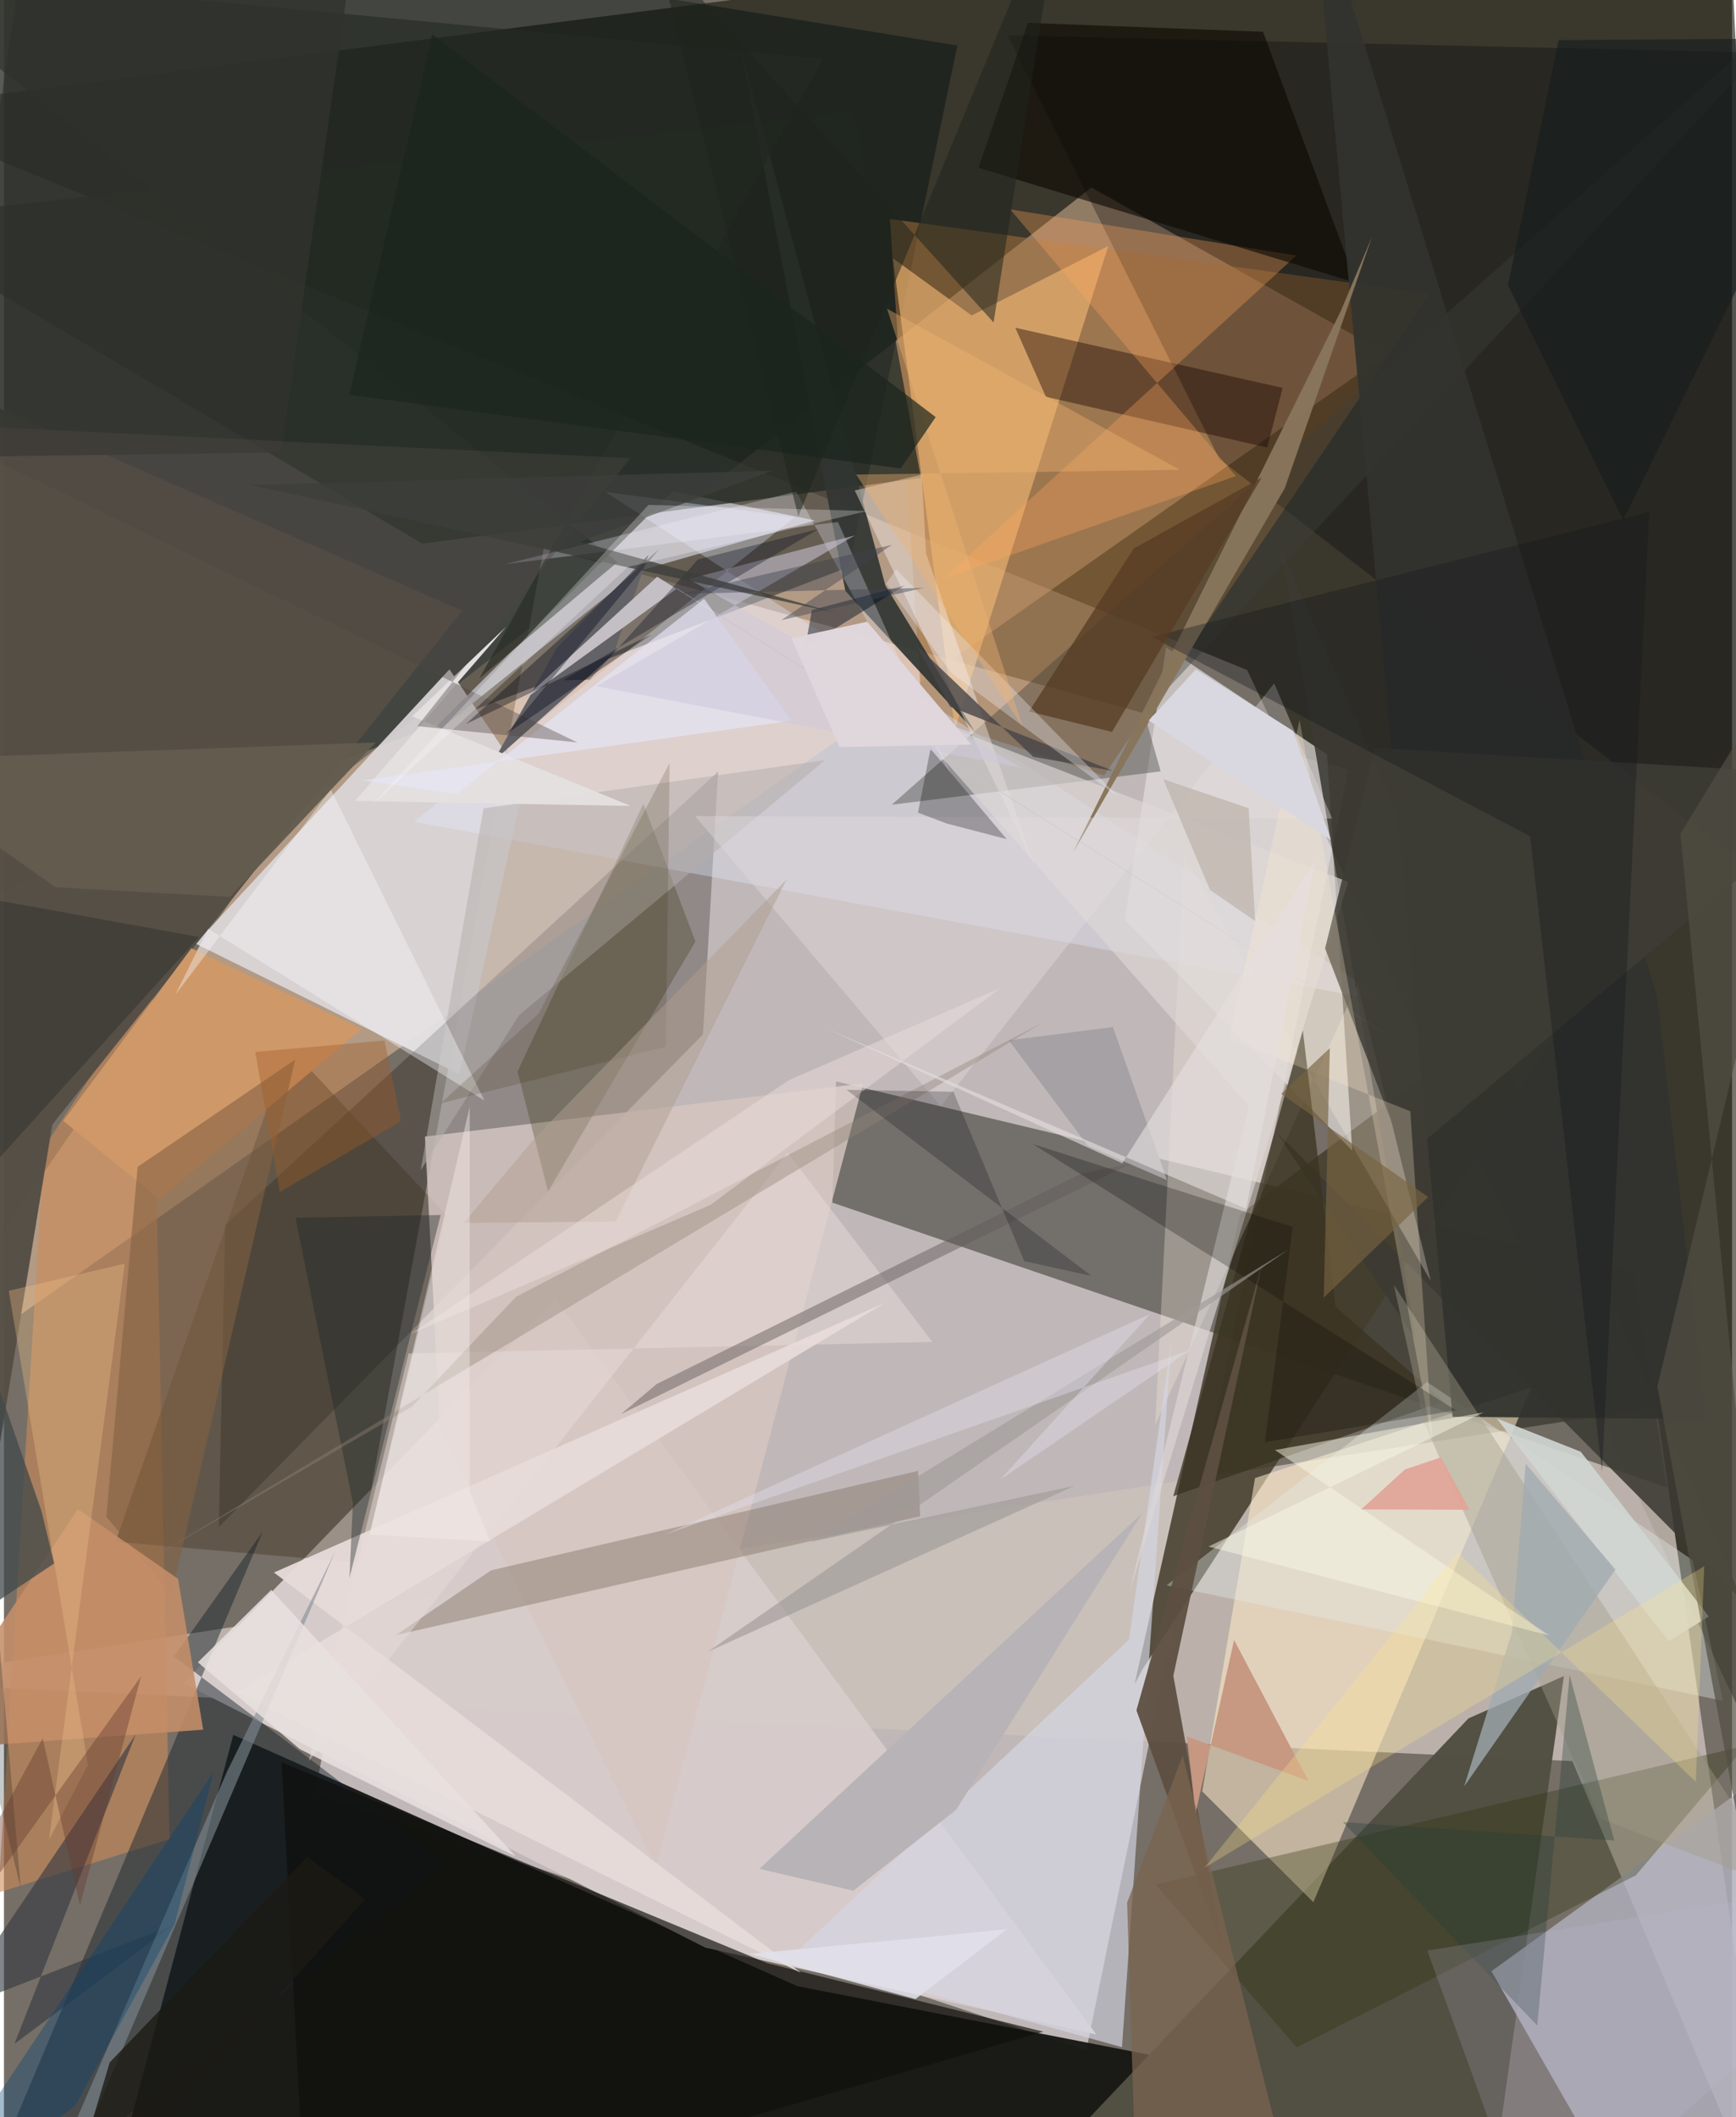 <svg xmlns="http://www.w3.org/2000/svg" width="228" height="278" viewBox="0 0 836 1024"><path fill="#766f67" d="M0 0h836v1024H0z"/><path fill="#f8eff5" fill-opacity=".573" d="M650.362 372.306L523.57 991.717l-373.06-123.96 110.693-603.04z"/><path fill="#0e0d00" fill-opacity=".569" d="M880.347 913.434l-278.916-589.34L-62 53.222 833.796-62z"/><path fill="#161613" fill-opacity=".957" d="M110.96 839.082l272.795 121.546 455.487 88.724-786.632 9.097z"/><path fill="#ccc2ba" fill-opacity=".8" d="M758.743 851.79L-62 813.577 799.543 680.65 857.778 1086z"/><path fill="#fdcfad" fill-opacity=".443" d="M137.763 395.084l388.31-304.39 142.957 80.462L-62 685.094z"/><path fill="#01100f" fill-opacity=".435" d="M461.2 22.043L13.333-50.702-62 453.816l470.87-179.643z"/><path fill="#080a01" fill-opacity=".416" d="M402.53 523.015l385.476 92.174 16.577 104.226-403.822-137.747z"/><path fill="#dcd7d9" fill-opacity=".91" d="M251.923 377.681l-36.411-53.938L92.633 456.37 220.39 519.6z"/><path fill="#0a0500" fill-opacity=".263" d="M345.475 373.22l-7.303 127.07-234.237 238.314 3.11-146.164z"/><path fill="#443d2d" fill-opacity=".859" d="M546.97 814.522l3.801-7.115 235.088-361.05-187.88 141.012z"/><path fill="#535044" fill-opacity=".996" d="M466.449 1086l242.02-254.862 46.177-20.484L715.93 1086z"/><path fill="#d5cbca" fill-opacity=".992" d="M86.772 814.113l179.925-185.837 261.721 355.71-189.084-41.971z"/><path fill="#e2dedc" fill-opacity=".698" d="M542.248 444.975L562.18 313.05l77.874 51.814 12.184 191.629z"/><path fill="#ffecca" fill-opacity=".557" d="M579.688 866.445l25.554-151.559 133.769-44.012L633.46 920.026z"/><path fill="#a9723b" fill-opacity=".518" d="M444.286 346.46L428.63 105.891l261.264 36.236-157.725 232.97z"/><path fill="#afaebc" fill-opacity=".831" d="M795.551 1086L898 965.223 865.084 848.1 719.6 953.39z"/><path fill="#000209" fill-opacity=".294" d="M587.924 221.933L898 460.957 838.08 25.22l-352.638-8.087z"/><path fill="#b7b5bc" fill-opacity=".91" d="M392.395 251.72l-68.922-14.112-129.068 128.401 112.188-89.7z"/><path fill="#cd8a57" fill-opacity=".592" d="M80.072 889.532l-82.766 25.8 22.102-360.42 52.381-79.429z"/><path fill="#564f46" fill-opacity=".98" d="M23.393 543.928L221.625 295.37-29.847 185.336l26.367 522.11z"/><path fill="#f0b673" fill-opacity=".635" d="M534.263 118.978l-66.118 33.6-38.136-27.695 30.043 227.655z"/><path fill="#202821" fill-opacity=".729" d="M410.913 54.232L-62 106.345l264.378 156.621 241.216-31.811z"/><path fill="#3e331f" fill-opacity=".384" d="M137.795 506.204l-83.819 239.49 119.572 10.379 40.495-168.338z"/><path fill="#e2e9ff" fill-opacity=".353" d="M291.022 237.94l378.876 246.697-471.643-87.168L382.52 250.155z"/><path fill="#19252c" fill-opacity=".478" d="M214.808 901.25L-20.01 1086l145.247-345.29-42.96 60.426z"/><path fill="#3b3a33" fill-opacity=".882" d="M615.258 547.14l68.011 101.218-65.733-383.497L841.23 774.543z"/><path fill="#d5c6c1" fill-opacity=".824" d="M415.631 524.01l-211.955 25.72 7.274 141.977 104.418 211.426z"/><path fill="#323633" fill-opacity=".929" d="M469.587 353.736l-62.544-67.911-50.87-263.579 70.23 260.922z"/><path fill="#fbf0df" fill-opacity=".298" d="M654.873 476.091l-97.915 212.933 13.934-274.694 119.324 205.14z"/><path fill="#29300b" fill-opacity=".322" d="M557.159 911.472l285.634-67.245-53.308 62.779-164.08 83.217z"/><path fill="#393321" fill-opacity=".757" d="M565.673 723.685l130.893-45.917-52.382-45.805-15.833-133.644z"/><path fill="#3d3f3a" fill-opacity=".396" d="M559.6 373.083l-7.938-27.93 344.12-368.747-466.268 412.798z"/><path fill="#d5d6e4" fill-opacity=".663" d="M544.271 793.029l20.481-144.596-23.884 341.69-159.507-44.046z"/><path fill="#837366" fill-opacity=".439" d="M442.22 711.405L235.585 759.54l-45.868 31.256 253.517-57.433z"/><path fill="#e5ebe8" fill-opacity=".361" d="M816.88 754.493l-128.434-86.049-125.961 98.329 269.079 55.84z"/><path fill="#5d4f41" fill-opacity=".941" d="M608.964 609.955l-61.102 217.272 42.078 116.765-24.23-133.474z"/><path fill="#636267" d="M267.388 313.392l-30.383 54.55 57.74-51.397 17.12-48.23z"/><path fill="#180400" fill-opacity=".408" d="M611.109 216.465l7.512-28.854-129.364-29.1 14.803 33.41z"/><path fill="#393515" fill-opacity=".302" d="M334.512 455.402l-25.168-66.704L248.46 518.25l14.756 57.978z"/><path fill="#ffa45a" fill-opacity=".322" d="M595.946 230.282l-141.47 49.6L625.22 123.598l-138.454-22.344z"/><path fill="#0e0e0b" fill-opacity=".663" d="M502.783 982.648l-133.637-33.165-234.833-97.185L146.46 1086z"/><path fill="#0d0902" fill-opacity=".612" d="M471.45 81.145l23.908-70.083 113.75 4.31L654.046 136.8z"/><path fill="#32332e" fill-opacity=".941" d="M632.434-62l68.37 747.26 122.485 1.1-23.53-204.411z"/><path fill="#e6dbd9" fill-opacity=".949" d="M112.461 818.568L426.23 630.11 130.616 760.57l254.996 193.655z"/><path fill="#f6eee8" fill-opacity=".439" d="M446.063 267.638l-2.059-38.119-32.423 7.703 86.666 180.957z"/><path fill="#cf9868" fill-opacity=".992" d="M75.384 580.095l97.633-82.488-82.364-38.947-61.965 83.465z"/><path fill="#ded7d5" fill-opacity=".655" d="M650.32 426.543L544.382 770.18l57.929-235.181-170.056-193.06z"/><path fill="#836141" fill-opacity=".584" d="M140.858 512.514l-76.188 51.85-15.146 169.24 31.511 37.697z"/><path fill="#3e3c36" fill-opacity=".847" d="M639.126 458.715l24.015-97.005L898 375.62 677.83 559.746z"/><path fill="#c79882" fill-opacity=".996" d="M572.252 839.865l4.205 37.296 18.646-83.955 35.961 68.15z"/><path fill="#242c24" fill-opacity=".643" d="M230.024 328.087L396.02 28.547-62-14.722l358.808 286.6z"/><path fill="#343841" fill-opacity=".612" d="M5.057 988.56l58.665-149.689-90.7 134.472L81.977 931.06z"/><path fill="#b7b3b6" d="M365.476 903.89l45.432 10.598 49.705-39.156 90.097-143.48z"/><path fill="#88755c" fill-opacity=".973" d="M517.108 412.51L646.64 150.62l15.25-36.277L619.596 236.2z"/><path fill="#c58e69" fill-opacity=".878" d="M84.23 763.643l12.146 72.937-138.312 10.038 77.73-116.721z"/><path fill="#a19b89" fill-opacity=".42" d="M672.37 621.49l192.04 293.59-92.423-35.626-85.04-191.413z"/><path fill="#b3aeab" fill-opacity=".518" d="M397.25 367.634L249.256 490.948l-47.65 75.05 30.373-175.007z"/><path fill="#a5a1a4" d="M562.65 570.788l-38.318-16.64-38.219-50.992 50.395-6.4z"/><path fill="#f0c089" fill-opacity=".333" d="M40.66 853.581L2.334 624.304l56.113-13.12L21.82 889.671z"/><path fill="#d0d7d4" fill-opacity=".902" d="M805.355 793.856l19.379-12.01-61.92-79.69-40.628-16.1z"/><path fill="#464548" fill-opacity=".8" d="M497.9 366.018l38.663 6.82-78.824-31.044-16.439-29.837z"/><path fill="#fafaff" fill-opacity=".38" d="M98.786 449.167l133.65 83.128-74.297-150.407-75.332 99.385z"/><path fill="#818c96" fill-opacity=".584" d="M160.466 749.946l-52.54 106.902L8.734 1086h8.047z"/><path fill="#f2edff" fill-opacity=".282" d="M403.458 252.472L242.433 272.87l140.811-35.121 75.357 137.74z"/><path fill="#e5dce0" fill-opacity=".376" d="M642.54 395.91l-28.048-65.404-161.283 204.577-118.883-140.397z"/><path fill="#fec" fill-opacity=".259" d="M680.36 537.51l-87.746-35.204 34.175-154.063 64.402 350.18z"/><path fill="#1b2529" fill-opacity=".38" d="M141.045 588.996l70.214-1.342-44.107 175.544 1.648-36.289z"/><path fill="#40484a" fill-opacity=".749" d="M-27.329 599.384l45.535 131.624 6.077 25.187L-62 813.803z"/><path fill="#e9dcda" fill-opacity=".482" d="M195.735 654.605l-48.25 197.137L379.114 557.56l70.033 91.487z"/><path fill="#625c5a" fill-opacity=".478" d="M315.744 669.421l-17.236 14.54 246.594-121.157-24.13 4.914z"/><path fill="#15191e" fill-opacity=".357" d="M795.921 247.573l-240.768 60.453 183.182 96.452 34.77 307.402z"/><path fill="#040600" fill-opacity=".251" d="M702.445 682.127l-92.396 15.392 13.412-104.086-125.75-40.09z"/><path fill="#563b24" fill-opacity=".745" d="M608.471 230.967L536.03 353.995l-40.137-9.877 50.682-78.855z"/><path fill="#0a0a04" fill-opacity=".282" d="M442.183 393.037l13.886 5.268 29.024 7.56-36.861-43.694z"/><path fill="#c4bfc4" d="M325.647 284.58l-76.672 55.696 67.04-61.316 359.519 225.427z"/><path fill="#524f44" fill-opacity=".702" d="M799.87 670.485L898 260.842 811.043 403.25 876.81 1086z"/><path fill="#a1abb1" fill-opacity=".773" d="M729.483 789.566l6.695-81.585 43.43 51.142-73.196 104.914z"/><path fill="#010d1e" fill-opacity=".455" d="M435.699 283.205l-48.013 29.688 12.867-71.915-9.697 54.065z"/><path fill="#f9f7e5" fill-opacity=".49" d="M614.866 701.338l100.946-18.214-133.1 64.899 164.836 43.01z"/><path fill="#928377" fill-opacity=".396" d="M502.909 494.332L71.107 753.72l126.217-73.369 50.36-53.103z"/><path fill="#31342d" fill-opacity=".804" d="M-22.285-61.946L-62 221.55l196.011-2.728L174.37-62z"/><path fill="#e3dfdf" fill-opacity=".992" d="M242.915 303.158l-45.439 43.322 105.684 43.327-133.403-2.399z"/><path fill="#e7e0de" fill-opacity=".859" d="M143.132 846.026l-49.32-42.014 35.486-35.03 118.227 128.869z"/><path fill="#e6e6f6" fill-opacity=".675" d="M218.99 384.039l-45.31-6.597 207.388-28.856-42.35-58.965z"/><path fill="#cdc9db" fill-opacity=".545" d="M331.277 280.104l80.416-21.178-125.124 72.961 205.955 39.483z"/><path fill="#9e9998" fill-opacity=".616" d="M518.05 718.597l-127.62 27.13 230.95-141.355-280.97 194.576z"/><path fill="#7b644f" fill-opacity=".733" d="M548.33 1080.282l81.253 5.718-59.344-236.943-26.885 71.193z"/><path fill="#1f241d" fill-opacity=".533" d="M478.754 155.955L513.048-62 384.284 249.785l-68.53-274.236z"/><path fill="#263d37" fill-opacity=".333" d="M647.716 881.274l94.068 98.424 15.635-169.564 21.577 80.031z"/><path fill="#4e4845" fill-opacity=".384" d="M302.966 221.623l-102.97 129.595 77.404 7.875-318.378-154.217z"/><path fill="#f4f5fe" fill-opacity=".325" d="M458.36 325.545l80.922 60.073-107.684-110.273-4.823 6.99z"/><path fill="#030f0f" fill-opacity=".224" d="M-33.947 429.846L94.4 453.217-62 626.145 8.153 913.373z"/><path fill="#ffe78b" fill-opacity=".271" d="M703.397 750.88L580.716 903.43l241.842-145.918-4.07 104.316z"/><path fill="#00071e" fill-opacity=".325" d="M335.736 270.579l-52.349 58.141-12.886.334 123.483-73.163z"/><path fill="#786440" fill-opacity=".655" d="M641.422 506.934l-23.538 22.096 71.096 49.915-50.508 48.677z"/><path fill="#e1a698" fill-opacity=".941" d="M677.773 710.712L656.6 730.047l52.356.185-13.77-25.385z"/><path fill="#c5bfe1" fill-opacity=".176" d="M688.554 943.406L898 910.028v36.908L740.26 1086z"/><path fill="#014273" fill-opacity=".357" d="M101.545 856.758L82.6 930.59l-47.874 87.48-85.89 67.931z"/><path fill="#3a2f0e" fill-opacity=".176" d="M211.257 533.65l108.946-27.38 1.834-137.25-63.396 121.226z"/><path fill="#e1e0ef" fill-opacity=".412" d="M573.726 653.01l-254.03 89.23 234.692-106.63-72.247 79.891z"/><path fill="#b19e90" fill-opacity=".494" d="M222.377 591.51l35.19-41.914 121.046-124.21-82.684 165.388z"/><path fill="#dfd6dc" fill-opacity=".992" d="M380.906 308.68l36.689-7.986 50.4 59.448-63.831 1.174z"/><path fill="#673c2f" fill-opacity=".412" d="M18.765 840.736L-62 989.34 66.34 810.753l-29.575 110.83z"/><path fill="#efb370" fill-opacity=".392" d="M492.867 351.587L412.24 229.541l156.666-2.303-141.7-77.914z"/><path fill="#d9d8e0" fill-opacity=".996" d="M553.791 348.48l22.792-24.707 47.102 29.764 18.27 52.685z"/><path fill="#1b241d" fill-opacity=".694" d="M207.156 16.583L167.091 190.96l266.729 35.625 16.915-24.848z"/><path fill="#151c1c" fill-opacity=".612" d="M752.126 19.411L898 18.425 783.34 251.488l-55.745-113.472z"/><path fill="#eadcd9" fill-opacity=".51" d="M482.206 477.792l-102.532 44.69-182.563 122.542 144.82-62.323z"/><path fill="#635c4f" fill-opacity=".965" d="M109.284 433.838l-84.39-4.726L-62 367.774l241.8-8.661z"/><path fill="#000715" fill-opacity=".373" d="M242.942 355.104l70.327-48.221-89.81 43.335 93.468-84.64z"/><path fill="#e5dfdf" fill-opacity=".616" d="M634.746 415.322L600.907 584.61l-203.662-87.39 143.751 65.408z"/><path fill="#f2eae7" fill-opacity=".443" d="M225.322 535.251l-.036 186.034 10.035 24.276-58.368-3.363z"/><path fill="#3d3e3b" fill-opacity=".78" d="M371.623 227.674l-252.621 6.864 282.853 61.704-123.21-34.219z"/><path fill="#e1e0ea" fill-opacity=".882" d="M360.821 945l80.129 21.848 44.418-33.85-32.63 3.338z"/><path fill="#fffbff" fill-opacity=".263" d="M177.808 389.615l124.06-115.407 115.758-27.04-105.838-2.95z"/><path fill="#b7ada4" fill-opacity=".612" d="M605.269 445.426l-21.795-14.922-22.632-53.638 41.304 14.025z"/><path fill="#a15e28" fill-opacity=".392" d="M121.57 508.805l11.875 67.71 58.627-34.203-7.959-39.059z"/><path fill="#1b1a14" fill-opacity=".784" d="M24.733 1086l150.02-167.464-28.149-20.432-95.427 99.398z"/><path fill="#000312" fill-opacity=".22" d="M493.586 609.985l-34.282-81.912-51.707-.981 118.549 90.037z"/><path fill="#3e424e" fill-opacity=".427" d="M376.072 299.92l53.514-36.412-102.337 23.744 117.808-2.938z"/></svg>